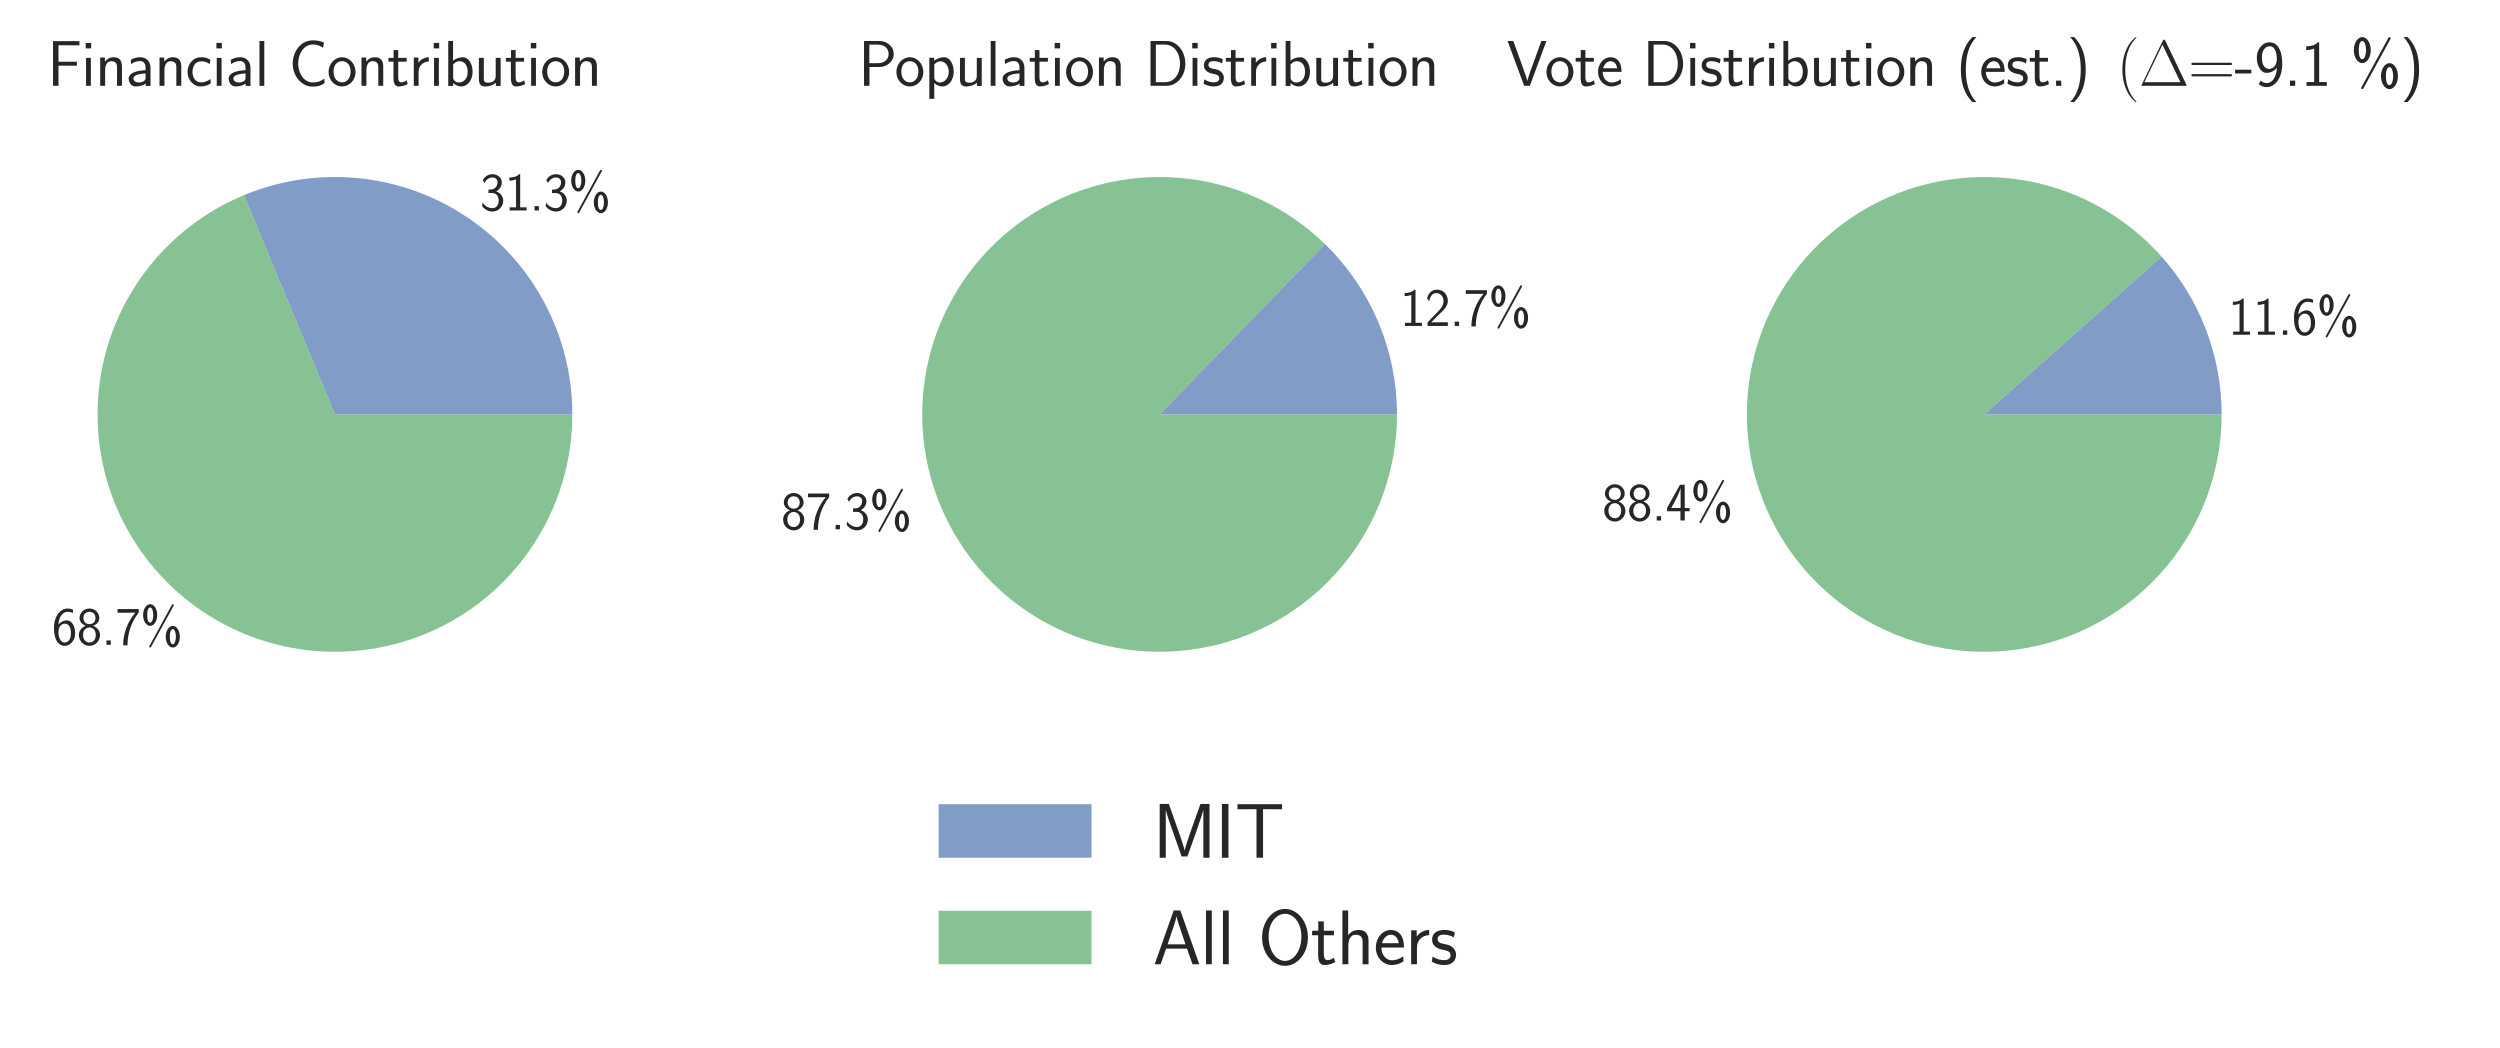 <?xml version="1.0" encoding="utf-8" standalone="no"?>
<!DOCTYPE svg PUBLIC "-//W3C//DTD SVG 1.1//EN"
  "http://www.w3.org/Graphics/SVG/1.1/DTD/svg11.dtd">
<svg height="197.406pt" version="1.1" viewBox="0 0 470.971 197.406" width="470.971pt" xmlns="http://www.w3.org/2000/svg" xmlns:xlink="http://www.w3.org/1999/xlink">
 <defs>
  <style type="text/css">*{stroke-linecap:butt;stroke-linejoin:round;}</style>
 </defs>
 <g id="figure_1">
  <g id="patch_1">
   <path d="M 0 197.406 
L 470.971 197.406 
L 470.971 0 
L 0 0 
z
" style="fill:#ffffff;"/>
  </g>
  <g id="axes_1">
   <g id="matplotlib.axis_1"/>
   <g id="matplotlib.axis_2"/>
   <g id="patch_2">
    <path d="M 107.821 78.067 
C 107.821 70.71 106.006 63.466 102.537 56.979 
C 99.068 50.492 94.051 44.96 87.933 40.875 
C 81.815 36.79 74.783 34.277 67.462 33.56 
C 60.14 32.842 52.754 33.942 45.959 36.762 
L 63.1 78.067 
L 107.821 78.067 
z
" style="fill:#4c72b0;opacity:0.7;"/>
   </g>
   <g id="patch_3">
    <path d="M 45.959 36.762 
C 38.481 39.865 31.984 44.942 27.165 51.448 
C 22.346 57.954 19.383 65.648 18.593 73.706 
C 17.804 81.764 19.217 89.886 22.682 97.204 
C 26.146 104.522 31.534 110.763 38.268 115.259 
C 45.001 119.755 52.831 122.339 60.917 122.734 
C 69.004 123.129 77.048 121.321 84.188 117.503 
C 91.328 113.685 97.299 107.999 101.46 101.055 
C 105.622 94.11 107.821 86.163 107.821 78.067 
L 63.1 78.067 
L 45.959 36.762 
z
" style="fill:#55a868;opacity:0.7;"/>
   </g>
   <g id="text_1">
    <!-- 31.3\% -->
    <g style="fill:#262626;" transform="translate(90.417 39.646)scale(0.1 -0.1)">
     <defs>
      <path d="M 1005 2060 
L 1440 2060 
C 2042 2060 2214 1532 2214 1164 
C 2214 662 1933 268 1472 268 
C 1114 268 608 449 320 926 
C 275 700 275 687 250 533 
C 550 89 1037 -128 1485 -128 
C 2214 -128 2752 481 2752 1158 
C 2752 1667 2400 2092 1920 2252 
C 2304 2463 2586 2860 2586 3321 
C 2586 3859 2093 4288 1491 4288 
C 941 4288 512 3948 333 3583 
C 378 3519 493 3334 550 3238 
C 691 3615 1056 3897 1485 3897 
C 1843 3897 2080 3660 2080 3321 
C 2080 2969 1856 2585 1478 2496 
C 1453 2496 1056 2457 1005 2451 
L 1005 2060 
z
" id="CMSS17-33" transform="scale(0.016)"/>
      <path d="M 1818 4288 
L 1696 4288 
C 1350 3949 947 3902 538 3891 
L 538 3520 
C 723 3526 1024 3539 1325 3673 
L 1325 371 
L 570 371 
L 570 0 
L 2573 0 
L 2573 371 
L 1818 371 
L 1818 4288 
z
" id="CMSS17-31" transform="scale(0.016)"/>
      <path d="M 1088 512 
L 576 512 
L 576 0 
L 1088 0 
L 1088 512 
z
" id="CMSS17-2e" transform="scale(0.016)"/>
      <path d="M 3923 4582 
C 3962 4646 3962 4678 3962 4684 
C 3962 4755 3904 4800 3853 4800 
C 3782 4800 3750 4748 3718 4684 
L 1101 -109 
C 1088 -135 1062 -173 1062 -212 
C 1062 -282 1120 -327 1178 -327 
C 1235 -327 1248 -301 1299 -212 
L 3923 4582 
z
M 4678 953 
C 4678 1690 4282 2233 3846 2233 
C 3418 2233 3008 1703 3008 953 
C 3008 203 3418 -327 3846 -327 
C 4288 -327 4678 216 4678 953 
z
M 3846 64 
C 3712 64 3494 184 3494 953 
C 3494 1716 3712 1843 3846 1843 
C 4083 1843 4211 1379 4211 953 
C 4211 527 4083 64 3846 64 
z
M 2003 3516 
C 2003 4256 1606 4800 1171 4800 
C 742 4800 333 4269 333 3516 
C 333 2764 742 2233 1171 2233 
C 1613 2233 2003 2777 2003 3516 
z
M 1171 2624 
C 1037 2624 819 2745 819 3516 
C 819 4282 1037 4409 1171 4409 
C 1408 4409 1536 3944 1536 3516 
C 1536 3089 1408 2624 1171 2624 
z
" id="CMSS17-25" transform="scale(0.016)"/>
     </defs>
     <use transform="scale(0.996)" xlink:href="#CMSS17-33"/>
     <use transform="translate(46.844 0)scale(0.996)" xlink:href="#CMSS17-31"/>
     <use transform="translate(93.687 0)scale(0.996)" xlink:href="#CMSS17-2e"/>
     <use transform="translate(119.711 0)scale(0.996)" xlink:href="#CMSS17-33"/>
     <use transform="translate(166.555 0)scale(0.996)" xlink:href="#CMSS17-25"/>
    </g>
   </g>
   <g id="text_2">
    <!-- 68.7\% -->
    <g style="fill:#262626;" transform="translate(9.771 121.469)scale(0.1 -0.1)">
     <defs>
      <path d="M 2496 4159 
C 2227 4268 2035 4288 1856 4288 
C 1024 4288 250 3408 250 2023 
C 250 268 986 -128 1510 -128 
C 1798 -128 2086 -39 2362 281 
C 2643 619 2752 900 2752 1392 
C 2752 2183 2362 2886 1779 2886 
C 1357 2886 992 2662 768 2381 
C 832 3290 1254 3897 1862 3897 
C 2029 3897 2246 3871 2496 3760 
L 2496 4159 
z
M 774 1372 
C 774 1423 774 1455 781 1551 
C 781 2049 1069 2496 1536 2496 
C 1837 2496 1990 2336 2106 2138 
C 2240 1889 2246 1653 2246 1392 
C 2246 1143 2246 894 2099 638 
C 1978 441 1818 268 1510 268 
C 902 268 800 1117 774 1372 
z
" id="CMSS17-36" transform="scale(0.016)"/>
      <path d="M 1933 2246 
C 2419 2406 2669 2793 2669 3174 
C 2669 3774 2157 4288 1504 4288 
C 826 4288 333 3755 333 3174 
C 333 2799 576 2412 1069 2246 
C 442 2003 250 1516 250 1152 
C 250 448 819 -128 1498 -128 
C 2202 -128 2752 460 2752 1152 
C 2752 1574 2502 2022 1933 2246 
z
M 1504 2438 
C 1075 2438 787 2728 787 3167 
C 787 3613 1075 3897 1504 3897 
C 1901 3897 2214 3639 2214 3167 
C 2214 2703 1907 2438 1504 2438 
z
M 1504 268 
C 1139 268 749 518 749 1158 
C 749 1817 1184 2048 1498 2048 
C 1843 2048 2253 1804 2253 1158 
C 2253 492 1830 268 1504 268 
z
" id="CMSS17-38" transform="scale(0.016)"/>
      <path d="M 1389 3788 
C 1466 3788 1542 3795 1619 3795 
L 2355 3795 
C 1440 2715 915 1350 915 -64 
L 1427 -64 
C 1427 1305 1875 2695 2752 3807 
L 2752 4224 
L 250 4224 
L 250 3788 
L 1389 3788 
z
" id="CMSS17-37" transform="scale(0.016)"/>
     </defs>
     <use transform="scale(0.996)" xlink:href="#CMSS17-36"/>
     <use transform="translate(46.844 0)scale(0.996)" xlink:href="#CMSS17-38"/>
     <use transform="translate(93.687 0)scale(0.996)" xlink:href="#CMSS17-2e"/>
     <use transform="translate(119.711 0)scale(0.996)" xlink:href="#CMSS17-37"/>
     <use transform="translate(166.555 0)scale(0.996)" xlink:href="#CMSS17-25"/>
    </g>
   </g>
   <g id="text_3">
    <!-- Financial Contribution -->
    <g style="fill:#262626;" transform="translate(8.912 16.166)scale(0.12 -0.12)">
     <defs>
      <path d="M 2918 1984 
L 2918 2374 
L 1101 2374 
L 1101 3993 
L 1882 3993 
C 1958 3993 2035 3987 2112 3987 
L 3168 3987 
L 3168 4403 
L 563 4403 
L 563 0 
L 1101 0 
L 1101 1984 
L 2918 1984 
z
" id="CMSS17-46" transform="scale(0.016)"/>
      <path d="M 979 4224 
L 442 4224 
L 442 3686 
L 979 3686 
L 979 4224 
z
M 947 2752 
L 474 2752 
L 474 0 
L 947 0 
L 947 2752 
z
" id="CMSS17-69" transform="scale(0.016)"/>
      <path d="M 2618 1878 
C 2618 2283 2522 2816 1798 2816 
C 1389 2816 1120 2604 941 2386 
L 941 2783 
L 474 2783 
L 474 0 
L 960 0 
L 960 1556 
C 960 1962 1114 2425 1549 2425 
C 2112 2425 2131 2045 2131 1826 
L 2131 0 
L 2618 0 
L 2618 1878 
z
" id="CMSS17-6e" transform="scale(0.016)"/>
      <path d="M 2406 1789 
C 2406 2399 1978 2816 1402 2816 
C 1120 2816 813 2764 461 2559 
L 499 2133 
C 659 2250 934 2438 1395 2438 
C 1722 2438 1920 2185 1920 1782 
L 1920 1536 
C 896 1504 256 1209 256 711 
C 256 452 416 -64 947 -64 
C 1043 -64 1562 -52 1933 224 
L 1933 -13 
L 2406 -13 
L 2406 1789 
z
M 1920 824 
C 1920 711 1920 559 1728 446 
C 1562 339 1350 326 1261 326 
C 941 326 723 503 723 723 
C 723 1165 1722 1209 1920 1216 
L 1920 824 
z
" id="CMSS17-61" transform="scale(0.016)"/>
      <path d="M 2464 2540 
C 2464 2585 2170 2713 2093 2739 
C 1882 2816 1613 2816 1542 2816 
C 710 2816 211 2092 211 1363 
C 211 595 768 -64 1517 -64 
C 1946 -64 2253 76 2502 243 
L 2464 665 
C 2189 454 1869 339 1523 339 
C 1024 339 698 774 698 1369 
C 698 1830 909 2412 1549 2412 
C 1901 2412 2099 2342 2394 2143 
L 2464 2540 
z
" id="CMSS17-63" transform="scale(0.016)"/>
      <path d="M 947 4416 
L 474 4416 
L 474 0 
L 947 0 
L 947 4416 
z
" id="CMSS17-6c" transform="scale(0.016)"/>
      <path d="M 3501 705 
C 3072 416 2874 332 2355 332 
C 1459 332 934 1304 934 2191 
C 934 3137 1472 4070 2381 4070 
C 2790 4070 3059 3954 3386 3748 
L 3475 4255 
C 3168 4409 2778 4480 2387 4480 
C 1158 4480 397 3343 397 2191 
C 397 924 1299 -77 2323 -77 
C 2874 -77 3066 -32 3539 268 
L 3501 705 
z
" id="CMSS17-43" transform="scale(0.016)"/>
      <path d="M 2829 1356 
C 2829 2175 2221 2816 1504 2816 
C 768 2816 173 2156 173 1356 
C 173 544 787 -64 1498 -64 
C 2227 -64 2829 563 2829 1356 
z
M 1504 339 
C 1050 339 659 710 659 1407 
C 659 2150 1114 2425 1498 2425 
C 1914 2425 2342 2124 2342 1407 
C 2342 684 1926 339 1504 339 
z
" id="CMSS17-6f" transform="scale(0.016)"/>
      <path d="M 1069 2380 
L 1901 2380 
L 1901 2752 
L 1069 2752 
L 1069 3520 
L 614 3520 
L 614 2752 
L 109 2752 
L 109 2380 
L 602 2380 
L 602 751 
C 602 384 685 -64 1107 -64 
C 1427 -64 1722 25 2003 172 
L 1901 551 
C 1747 416 1562 339 1363 339 
C 1082 339 1069 699 1069 860 
L 1069 2380 
z
" id="CMSS17-74" transform="scale(0.016)"/>
      <path d="M 954 1369 
C 954 1974 1395 2379 1958 2392 
L 1958 2816 
C 1549 2809 1165 2604 934 2270 
L 934 2783 
L 480 2783 
L 480 0 
L 954 0 
L 954 1369 
z
" id="CMSS17-72" transform="scale(0.016)"/>
      <path d="M 954 4416 
L 480 4416 
L 480 -13 
L 966 -13 
L 966 275 
C 1210 38 1504 -64 1766 -64 
C 2381 -64 2880 559 2880 1382 
C 2880 2133 2496 2816 1926 2816 
C 1523 2816 1165 2649 954 2476 
L 954 4416 
z
M 966 2095 
C 1107 2276 1306 2425 1587 2425 
C 1965 2425 2394 2146 2394 1382 
C 2394 566 1882 326 1530 326 
C 1402 326 1267 358 1139 468 
C 966 624 966 721 966 812 
L 966 2095 
z
" id="CMSS17-62" transform="scale(0.016)"/>
      <path d="M 2618 2752 
L 2131 2752 
L 2131 976 
C 2131 500 1786 307 1421 307 
C 998 307 960 448 960 712 
L 960 2752 
L 474 2752 
L 474 680 
C 474 179 646 -64 1088 -64 
C 1306 -64 1798 -13 2144 307 
L 2144 -13 
L 2618 -13 
L 2618 2752 
z
" id="CMSS17-75" transform="scale(0.016)"/>
     </defs>
     <use transform="scale(0.996)" xlink:href="#CMSS17-46"/>
     <use transform="translate(53.29 0)scale(0.996)" xlink:href="#CMSS17-69"/>
     <use transform="translate(75.47 0)scale(0.996)" xlink:href="#CMSS17-6e"/>
     <use transform="translate(123.675 0)scale(0.996)" xlink:href="#CMSS17-61"/>
     <use transform="translate(168.597 0)scale(0.996)" xlink:href="#CMSS17-6e"/>
     <use transform="translate(216.802 0)scale(0.996)" xlink:href="#CMSS17-63"/>
     <use transform="translate(258.441 0)scale(0.996)" xlink:href="#CMSS17-69"/>
     <use transform="translate(280.622 0)scale(0.996)" xlink:href="#CMSS17-61"/>
     <use transform="translate(325.544 0)scale(0.996)" xlink:href="#CMSS17-6c"/>
     <use transform="translate(378.953 0)scale(0.996)" xlink:href="#CMSS17-43"/>
     <use transform="translate(438.809 0)scale(0.996)" xlink:href="#CMSS17-6f"/>
     <use transform="translate(485.653 0)scale(0.996)" xlink:href="#CMSS17-6e"/>
     <use transform="translate(533.858 0)scale(0.996)" xlink:href="#CMSS17-74"/>
     <use transform="translate(567.689 0)scale(0.996)" xlink:href="#CMSS17-72"/>
     <use transform="translate(599.599 0)scale(0.996)" xlink:href="#CMSS17-69"/>
     <use transform="translate(621.78 0)scale(0.996)" xlink:href="#CMSS17-62"/>
     <use transform="translate(669.985 0)scale(0.996)" xlink:href="#CMSS17-75"/>
     <use transform="translate(718.19 0)scale(0.996)" xlink:href="#CMSS17-74"/>
     <use transform="translate(752.021 0)scale(0.996)" xlink:href="#CMSS17-69"/>
     <use transform="translate(774.202 0)scale(0.996)" xlink:href="#CMSS17-6f"/>
     <use transform="translate(821.046 0)scale(0.996)" xlink:href="#CMSS17-6e"/>
    </g>
   </g>
  </g>
  <g id="axes_2">
   <g id="matplotlib.axis_3"/>
   <g id="matplotlib.axis_4"/>
   <g id="patch_4">
    <path d="M 263.176 78.067 
C 263.176 72.085 261.975 66.164 259.646 60.654 
C 257.317 55.144 253.906 50.158 249.616 45.99 
L 218.455 78.067 
L 263.176 78.067 
z
" style="fill:#4c72b0;opacity:0.7;"/>
   </g>
   <g id="patch_5">
    <path d="M 249.616 45.99 
C 245.942 42.421 241.683 39.51 237.024 37.384 
C 232.366 35.258 227.376 33.947 222.274 33.51 
C 217.171 33.073 212.031 33.515 207.079 34.818 
C 202.126 36.12 197.434 38.264 193.207 41.156 
C 188.98 44.047 185.281 47.643 182.272 51.786 
C 179.262 55.93 176.987 60.56 175.545 65.474 
C 174.103 70.387 173.515 75.513 173.808 80.625 
C 174.101 85.738 175.27 90.763 177.264 95.48 
C 179.258 100.197 182.048 104.536 185.511 108.309 
C 188.974 112.081 193.059 115.231 197.589 117.621 
C 202.118 120.01 207.025 121.604 212.094 122.332 
C 217.163 123.061 222.32 122.913 227.339 121.896 
C 232.358 120.879 237.165 119.007 241.55 116.362 
C 245.936 113.717 249.834 110.339 253.076 106.374 
C 256.318 102.41 258.854 97.918 260.575 93.095 
C 262.296 88.271 263.176 83.188 263.176 78.067 
L 218.455 78.067 
L 249.616 45.99 
z
" style="fill:#55a868;opacity:0.7;"/>
   </g>
   <g id="text_4">
    <!-- 12.7\% -->
    <g style="fill:#262626;" transform="translate(263.765 61.403)scale(0.1 -0.1)">
     <defs>
      <path d="M 1651 1353 
C 1830 1538 2099 1761 2285 1984 
C 2464 2201 2701 2507 2701 2953 
C 2701 3655 2227 4288 1421 4288 
C 787 4288 422 3891 250 3272 
L 499 2928 
C 640 3508 838 3878 1338 3878 
C 1888 3878 2195 3431 2195 2940 
C 2195 2354 1747 1901 1408 1563 
C 1030 1187 659 805 301 409 
L 301 0 
L 2701 0 
L 2701 435 
L 1613 435 
C 1536 435 1459 428 1382 428 
L 742 428 
L 742 435 
L 1651 1353 
z
" id="CMSS17-32" transform="scale(0.016)"/>
     </defs>
     <use transform="scale(0.996)" xlink:href="#CMSS17-31"/>
     <use transform="translate(46.844 0)scale(0.996)" xlink:href="#CMSS17-32"/>
     <use transform="translate(93.687 0)scale(0.996)" xlink:href="#CMSS17-2e"/>
     <use transform="translate(119.711 0)scale(0.996)" xlink:href="#CMSS17-37"/>
     <use transform="translate(166.555 0)scale(0.996)" xlink:href="#CMSS17-25"/>
    </g>
   </g>
   <g id="text_5">
    <!-- 87.3\% -->
    <g style="fill:#262626;" transform="translate(147.131 99.712)scale(0.1 -0.1)">
     <use transform="scale(0.996)" xlink:href="#CMSS17-38"/>
     <use transform="translate(46.844 0)scale(0.996)" xlink:href="#CMSS17-37"/>
     <use transform="translate(93.687 0)scale(0.996)" xlink:href="#CMSS17-2e"/>
     <use transform="translate(119.711 0)scale(0.996)" xlink:href="#CMSS17-33"/>
     <use transform="translate(166.555 0)scale(0.996)" xlink:href="#CMSS17-25"/>
    </g>
   </g>
   <g id="text_6">
    <!-- Population Distribution -->
    <g style="fill:#262626;" transform="translate(161.681 16.166)scale(0.12 -0.12)">
     <defs>
      <path d="M 2106 1856 
C 2874 1856 3501 2447 3501 3139 
C 3501 3818 2899 4416 2067 4416 
L 570 4416 
L 570 0 
L 1107 0 
L 1107 1856 
L 2106 1856 
z
M 1926 4057 
C 2669 4057 2995 3598 2995 3139 
C 2995 2711 2694 2227 1926 2227 
L 1094 2227 
L 1094 4057 
L 1926 4057 
z
" id="CMSS17-50" transform="scale(0.016)"/>
      <path d="M 966 275 
C 1178 70 1466 -64 1773 -64 
C 2368 -64 2880 553 2880 1382 
C 2880 2147 2496 2816 1946 2816 
C 1626 2816 1242 2700 954 2470 
L 954 2764 
L 480 2764 
L 480 -1280 
L 966 -1280 
L 966 275 
z
M 966 2088 
C 1018 2166 1235 2412 1587 2412 
C 2035 2412 2394 1946 2394 1382 
C 2394 741 1958 326 1530 326 
C 1402 326 1267 358 1139 468 
C 966 624 966 721 966 812 
L 966 2088 
z
" id="CMSS17-70" transform="scale(0.016)"/>
      <path d="M 570 4416 
L 570 0 
L 2144 0 
C 3194 0 4000 981 4000 2169 
C 4000 3396 3194 4416 2144 4416 
L 570 4416 
z
M 1094 358 
L 1094 4057 
L 2003 4057 
C 2861 4057 3475 3275 3475 2169 
C 3475 1108 2867 358 2003 358 
L 1094 358 
z
" id="CMSS17-44" transform="scale(0.016)"/>
      <path d="M 2061 2623 
C 1683 2803 1389 2816 1197 2816 
C 742 2816 198 2655 198 2009 
C 198 1363 902 1222 1094 1183 
C 1389 1126 1715 1062 1715 742 
C 1715 339 1254 339 1171 339 
C 915 339 563 409 243 639 
L 166 211 
C 531 0 883 -64 1178 -64 
C 1965 -64 2163 416 2163 780 
C 2163 1094 1984 1305 1862 1401 
C 1651 1567 1574 1587 1050 1695 
C 960 1708 646 1779 646 2067 
C 646 2431 1050 2431 1139 2431 
C 1555 2431 1811 2303 1984 2207 
L 2061 2623 
z
" id="CMSS17-73" transform="scale(0.016)"/>
     </defs>
     <use transform="scale(0.996)" xlink:href="#CMSS17-50"/>
     <use transform="translate(57.133 0)scale(0.996)" xlink:href="#CMSS17-6f"/>
     <use transform="translate(103.977 0)scale(0.996)" xlink:href="#CMSS17-70"/>
     <use transform="translate(152.182 0)scale(0.996)" xlink:href="#CMSS17-75"/>
     <use transform="translate(200.387 0)scale(0.996)" xlink:href="#CMSS17-6c"/>
     <use transform="translate(222.567 0)scale(0.996)" xlink:href="#CMSS17-61"/>
     <use transform="translate(267.489 0)scale(0.996)" xlink:href="#CMSS17-74"/>
     <use transform="translate(301.321 0)scale(0.996)" xlink:href="#CMSS17-69"/>
     <use transform="translate(323.502 0)scale(0.996)" xlink:href="#CMSS17-6f"/>
     <use transform="translate(370.345 0)scale(0.996)" xlink:href="#CMSS17-6e"/>
     <use transform="translate(449.779 0)scale(0.996)" xlink:href="#CMSS17-44"/>
     <use transform="translate(517.322 0)scale(0.996)" xlink:href="#CMSS17-69"/>
     <use transform="translate(539.503 0)scale(0.996)" xlink:href="#CMSS17-73"/>
     <use transform="translate(575.416 0)scale(0.996)" xlink:href="#CMSS17-74"/>
     <use transform="translate(609.248 0)scale(0.996)" xlink:href="#CMSS17-72"/>
     <use transform="translate(641.158 0)scale(0.996)" xlink:href="#CMSS17-69"/>
     <use transform="translate(663.338 0)scale(0.996)" xlink:href="#CMSS17-62"/>
     <use transform="translate(711.543 0)scale(0.996)" xlink:href="#CMSS17-75"/>
     <use transform="translate(759.748 0)scale(0.996)" xlink:href="#CMSS17-74"/>
     <use transform="translate(793.58 0)scale(0.996)" xlink:href="#CMSS17-69"/>
     <use transform="translate(815.761 0)scale(0.996)" xlink:href="#CMSS17-6f"/>
     <use transform="translate(862.604 0)scale(0.996)" xlink:href="#CMSS17-6e"/>
    </g>
   </g>
  </g>
  <g id="axes_3">
   <g id="patch_6">
    <path d="M 418.53 78.067 
C 418.53 72.631 417.539 67.241 415.606 62.161 
C 413.673 57.081 410.83 52.396 407.216 48.336 
L 373.81 78.067 
L 418.53 78.067 
z
" style="fill:#4c72b0;opacity:0.7;"/>
   </g>
   <g id="patch_7">
    <path d="M 407.216 48.336 
C 403.766 44.459 399.668 41.213 395.104 38.742 
C 390.541 36.271 385.582 34.613 380.451 33.842 
C 375.319 33.072 370.092 33.2 365.004 34.222 
C 359.917 35.244 355.045 37.143 350.609 39.836 
C 346.173 42.528 342.239 45.972 338.983 50.013 
C 335.728 54.054 333.201 58.631 331.515 63.539 
C 329.829 68.447 329.011 73.611 329.096 78.8 
C 329.181 83.988 330.168 89.123 332.014 93.973 
C 333.859 98.822 336.535 103.314 339.921 107.247 
C 343.307 111.179 347.352 114.492 351.874 117.038 
C 356.396 119.583 361.327 121.322 366.446 122.177 
C 371.564 123.031 376.792 122.988 381.896 122.05 
C 387 121.112 391.902 119.292 396.381 116.673 
C 400.861 114.054 404.851 110.675 408.172 106.688 
C 411.493 102.7 414.095 98.165 415.861 93.286 
C 417.627 88.406 418.53 83.256 418.53 78.067 
L 373.81 78.067 
L 407.216 48.336 
z
" style="fill:#55a868;opacity:0.7;"/>
   </g>
   <g id="text_7">
    <!-- 11.6\% -->
    <g style="fill:#262626;" transform="translate(419.786 63.061)scale(0.1 -0.1)">
     <use transform="scale(0.996)" xlink:href="#CMSS17-31"/>
     <use transform="translate(46.844 0)scale(0.996)" xlink:href="#CMSS17-31"/>
     <use transform="translate(93.687 0)scale(0.996)" xlink:href="#CMSS17-2e"/>
     <use transform="translate(119.711 0)scale(0.996)" xlink:href="#CMSS17-36"/>
     <use transform="translate(166.555 0)scale(0.996)" xlink:href="#CMSS17-25"/>
    </g>
   </g>
   <g id="text_8">
    <!-- 88.4\% -->
    <g style="fill:#262626;" transform="translate(301.821 98.054)scale(0.1 -0.1)">
     <defs>
      <path d="M 2253 1088 
L 2835 1088 
L 2835 1478 
L 2253 1478 
L 2253 4224 
L 1690 4224 
L 166 1478 
L 166 1088 
L 1747 1088 
L 1747 0 
L 2253 0 
L 2253 1088 
z
M 659 1478 
C 1030 2139 1766 3474 1766 3927 
L 1766 1478 
L 659 1478 
z
" id="CMSS17-34" transform="scale(0.016)"/>
     </defs>
     <use transform="scale(0.996)" xlink:href="#CMSS17-38"/>
     <use transform="translate(46.844 0)scale(0.996)" xlink:href="#CMSS17-38"/>
     <use transform="translate(93.687 0)scale(0.996)" xlink:href="#CMSS17-2e"/>
     <use transform="translate(119.711 0)scale(0.996)" xlink:href="#CMSS17-34"/>
     <use transform="translate(166.555 0)scale(0.996)" xlink:href="#CMSS17-25"/>
    </g>
   </g>
   <g id="text_9">
    <!-- Vote Distribution (est.) $ (\Delta $=-9.1 \%) -->
    <g style="fill:#262626;" transform="translate(283.849 16.166)scale(0.12 -0.12)">
     <defs>
      <path d="M 3910 4416 
L 3411 4416 
L 2304 1361 
C 2272 1272 2074 687 2035 484 
L 2029 484 
C 1978 725 1773 1291 1664 1603 
L 922 3670 
L 646 4416 
L 83 4416 
L 1715 0 
L 2278 0 
L 3910 4416 
z
" id="CMSS17-56" transform="scale(0.016)"/>
      <path d="M 2502 1375 
C 2502 1587 2490 2001 2285 2347 
C 2061 2713 1696 2816 1421 2816 
C 755 2816 192 2184 192 1363 
C 192 579 774 -64 1510 -64 
C 1798 -64 2150 19 2470 249 
C 2470 275 2458 414 2451 421 
C 2451 433 2432 629 2432 655 
C 2125 408 1773 326 1517 326 
C 1107 326 666 667 646 1375 
L 2502 1375 
z
M 698 1728 
C 781 2086 1062 2425 1421 2425 
C 1517 2425 1965 2412 2080 1728 
L 698 1728 
z
" id="CMSS17-65" transform="scale(0.016)"/>
      <path d="M 1613 4800 
C 1267 4447 474 3627 474 1603 
C 474 -428 1267 -1242 1613 -1600 
L 2003 -1600 
C 1216 -781 960 366 960 1596 
C 960 2820 1203 3973 2003 4800 
L 1613 4800 
z
" id="CMSS17-28" transform="scale(0.016)"/>
      <path d="M 723 -1600 
C 1069 -1248 1862 -428 1862 1596 
C 1862 3627 1069 4440 723 4800 
L 333 4800 
C 1120 3979 1376 2833 1376 1603 
C 1376 379 1133 -774 333 -1600 
L 723 -1600 
z
" id="CMSS17-29" transform="scale(0.016)"/>
      <path d="M 1958 -1562 
C 1958 -1556 1958 -1543 1939 -1524 
C 1645 -1223 858 -403 858 1596 
C 858 3595 1632 4408 1946 4729 
C 1946 4735 1958 4748 1958 4767 
C 1958 4787 1939 4800 1914 4800 
C 1843 4800 1299 4325 986 3620 
C 666 2909 576 2218 576 1603 
C 576 1141 621 360 1005 -467 
C 1312 -1133 1837 -1600 1914 -1600 
C 1946 -1600 1958 -1588 1958 -1562 
z
" id="CMR17-28" transform="scale(0.016)"/>
      <path d="M 2598 4435 
C 2547 4544 2522 4544 2470 4544 
C 2394 4544 2387 4531 2342 4441 
L 269 108 
C 262 96 237 38 237 32 
C 237 6 243 0 358 0 
L 4576 0 
C 4691 0 4698 6 4698 32 
C 4698 38 4672 96 4666 108 
L 2598 4435 
z
M 2310 4056 
L 4083 358 
L 531 358 
L 2310 4056 
z
" id="CMR17-1" transform="scale(0.016)"/>
      <path d="M 4147 2048 
C 4243 2048 4339 2048 4339 2156 
C 4339 2272 4230 2272 4122 2272 
L 550 2272 
C 442 2272 333 2272 333 2156 
C 333 2048 429 2048 525 2048 
L 4147 2048 
z
M 4122 927 
C 4230 927 4339 927 4339 1043 
C 4339 1152 4243 1152 4147 1152 
L 525 1152 
C 429 1152 333 1152 333 1043 
C 333 927 442 927 550 927 
L 4122 927 
z
" id="CMSS17-3d" transform="scale(0.016)"/>
      <path d="M 1664 1216 
L 1664 1587 
L 64 1587 
L 64 1216 
L 1664 1216 
z
" id="CMSS17-2d" transform="scale(0.016)"/>
      <path d="M 435 172 
C 614 19 845 -128 1235 -128 
C 2010 -128 2752 738 2752 2136 
C 2752 3987 1952 4288 1523 4288 
C 1094 4288 819 4095 582 3789 
C 301 3438 250 3125 250 2761 
C 250 2327 326 2059 506 1753 
C 749 1356 973 1273 1222 1273 
C 1600 1273 1978 1459 2234 1778 
C 2189 908 1798 268 1235 268 
C 1005 268 819 340 634 516 
L 435 172 
z
M 2214 2774 
C 2221 2729 2221 2646 2221 2621 
C 2221 2085 1914 1664 1466 1664 
C 1171 1664 1018 1817 902 2015 
C 762 2263 755 2506 755 2761 
C 755 3010 755 3284 934 3559 
C 1069 3757 1235 3897 1523 3897 
C 2112 3897 2208 3036 2214 2774 
z
" id="CMSS17-39" transform="scale(0.016)"/>
     </defs>
     <use transform="scale(0.996)" xlink:href="#CMSS17-56"/>
     <use transform="translate(59.615 0)scale(0.996)" xlink:href="#CMSS17-6f"/>
     <use transform="translate(106.459 0)scale(0.996)" xlink:href="#CMSS17-74"/>
     <use transform="translate(140.291 0)scale(0.996)" xlink:href="#CMSS17-65"/>
     <use transform="translate(213.159 0)scale(0.996)" xlink:href="#CMSS17-44"/>
     <use transform="translate(280.701 0)scale(0.996)" xlink:href="#CMSS17-69"/>
     <use transform="translate(302.882 0)scale(0.996)" xlink:href="#CMSS17-73"/>
     <use transform="translate(338.796 0)scale(0.996)" xlink:href="#CMSS17-74"/>
     <use transform="translate(372.627 0)scale(0.996)" xlink:href="#CMSS17-72"/>
     <use transform="translate(404.537 0)scale(0.996)" xlink:href="#CMSS17-69"/>
     <use transform="translate(426.718 0)scale(0.996)" xlink:href="#CMSS17-62"/>
     <use transform="translate(474.923 0)scale(0.996)" xlink:href="#CMSS17-75"/>
     <use transform="translate(523.128 0)scale(0.996)" xlink:href="#CMSS17-74"/>
     <use transform="translate(556.959 0)scale(0.996)" xlink:href="#CMSS17-69"/>
     <use transform="translate(579.14 0)scale(0.996)" xlink:href="#CMSS17-6f"/>
     <use transform="translate(625.983 0)scale(0.996)" xlink:href="#CMSS17-6e"/>
     <use transform="translate(705.418 0)scale(0.996)" xlink:href="#CMSS17-28"/>
     <use transform="translate(741.851 0)scale(0.996)" xlink:href="#CMSS17-65"/>
     <use transform="translate(783.49 0)scale(0.996)" xlink:href="#CMSS17-73"/>
     <use transform="translate(819.404 0)scale(0.996)" xlink:href="#CMSS17-74"/>
     <use transform="translate(853.235 0)scale(0.996)" xlink:href="#CMSS17-2e"/>
     <use transform="translate(879.26 0)scale(0.996)" xlink:href="#CMSS17-29"/>
     <use transform="translate(957.332 0)scale(0.996)" xlink:href="#CMR17-28"/>
     <use transform="translate(992.613 0)scale(0.996)" xlink:href="#CMR17-1"/>
     <use transform="translate(1069.533 0)scale(0.996)" xlink:href="#CMSS17-3d"/>
     <use transform="translate(1142.401 0)scale(0.996)" xlink:href="#CMSS17-2d"/>
     <use transform="translate(1173.63 0)scale(0.996)" xlink:href="#CMSS17-39"/>
     <use transform="translate(1220.473 0)scale(0.996)" xlink:href="#CMSS17-2e"/>
     <use transform="translate(1246.498 0)scale(0.996)" xlink:href="#CMSS17-31"/>
     <use transform="translate(1324.57 0)scale(0.996)" xlink:href="#CMSS17-25"/>
     <use transform="translate(1402.643 0)scale(0.996)" xlink:href="#CMSS17-29"/>
    </g>
   </g>
  </g>
  <g id="legend_1">
   <g id="patch_8">
    <path d="M 176.833 161.587 
L 205.633 161.587 
L 205.633 151.507 
L 176.833 151.507 
z
" style="fill:#4c72b0;opacity:0.7;"/>
   </g>
   <g id="text_10">
    <!-- MIT -->
    <g style="fill:#262626;" transform="translate(217.153 161.587)scale(0.144 -0.144)">
     <defs>
      <path d="M 3194 2373 
L 2886 1476 
C 2835 1311 2662 795 2624 592 
L 2618 592 
C 2598 719 2560 853 2458 1177 
C 2400 1368 2336 1565 2272 1743 
L 1325 4416 
L 576 4416 
L 576 0 
L 1075 0 
L 1075 3899 
L 1082 3899 
C 1082 3893 1139 3613 1530 2500 
L 2374 102 
L 2848 102 
L 3610 2233 
C 3661 2379 3821 2843 3891 3066 
C 3955 3257 4115 3728 4154 3912 
L 4160 3912 
L 4160 0 
L 4666 0 
L 4666 4416 
L 3923 4416 
L 3194 2373 
z
" id="CMSS17-4d" transform="scale(0.016)"/>
      <path d="M 1094 4416 
L 557 4416 
L 557 0 
L 1094 0 
L 1094 4416 
z
" id="CMSS17-49" transform="scale(0.016)"/>
      <path d="M 2317 3987 
L 2848 3987 
C 2925 3987 3002 3980 3078 3980 
L 3878 3980 
L 3878 4396 
L 218 4396 
L 218 3980 
L 1018 3980 
C 1094 3980 1171 3987 1248 3987 
L 1779 3987 
L 1779 0 
L 2317 0 
L 2317 3987 
z
" id="CMSS17-54" transform="scale(0.016)"/>
     </defs>
     <use transform="scale(0.996)" xlink:href="#CMSS17-4d"/>
     <use transform="translate(81.676 0)scale(0.996)" xlink:href="#CMSS17-49"/>
     <use transform="translate(107.46 0)scale(0.996)" xlink:href="#CMSS17-54"/>
    </g>
   </g>
   <g id="patch_9">
    <path d="M 176.833 181.656 
L 205.633 181.656 
L 205.633 171.576 
L 176.833 171.576 
z
" style="fill:#55a868;opacity:0.7;"/>
   </g>
   <g id="text_11">
    <!-- All Others -->
    <g style="fill:#262626;" transform="translate(217.153 181.656)scale(0.144 -0.144)">
     <defs>
      <path d="M 2272 4416 
L 1722 4416 
L 166 0 
L 653 0 
L 1101 1280 
L 2816 1280 
L 3270 0 
L 3827 0 
L 2272 4416 
z
M 2694 1638 
L 1222 1638 
C 1530 2530 1914 3638 1958 3924 
L 1965 3924 
C 2010 3663 2138 3281 2246 2956 
L 2694 1638 
z
" id="CMSS17-41" transform="scale(0.016)"/>
      <path d="M 4096 2201 
C 4096 3541 3219 4544 2214 4544 
C 1210 4544 333 3535 333 2201 
C 333 855 1222 -128 2214 -128 
C 3206 -128 4096 855 4096 2201 
z
M 2214 275 
C 1510 275 870 1067 870 2285 
C 870 3470 1549 4140 2214 4140 
C 2880 4140 3558 3470 3558 2285 
C 3558 1061 2912 275 2214 275 
z
" id="CMSS17-4f" transform="scale(0.016)"/>
      <path d="M 2618 1878 
C 2618 2283 2522 2816 1798 2816 
C 1395 2816 1133 2617 947 2399 
L 947 4416 
L 474 4416 
L 474 0 
L 960 0 
L 960 1556 
C 960 1962 1114 2425 1549 2425 
C 2112 2425 2131 2045 2131 1826 
L 2131 0 
L 2618 0 
L 2618 1878 
z
" id="CMSS17-68" transform="scale(0.016)"/>
     </defs>
     <use transform="scale(0.996)" xlink:href="#CMSS17-41"/>
     <use transform="translate(62.218 0)scale(0.996)" xlink:href="#CMSS17-6c"/>
     <use transform="translate(84.399 0)scale(0.996)" xlink:href="#CMSS17-6c"/>
     <use transform="translate(137.808 0)scale(0.996)" xlink:href="#CMSS17-4f"/>
     <use transform="translate(206.833 0)scale(0.996)" xlink:href="#CMSS17-74"/>
     <use transform="translate(240.664 0)scale(0.996)" xlink:href="#CMSS17-68"/>
     <use transform="translate(288.869 0)scale(0.996)" xlink:href="#CMSS17-65"/>
     <use transform="translate(330.508 0)scale(0.996)" xlink:href="#CMSS17-72"/>
     <use transform="translate(362.418 0)scale(0.996)" xlink:href="#CMSS17-73"/>
    </g>
   </g>
  </g>
 </g>
</svg>
